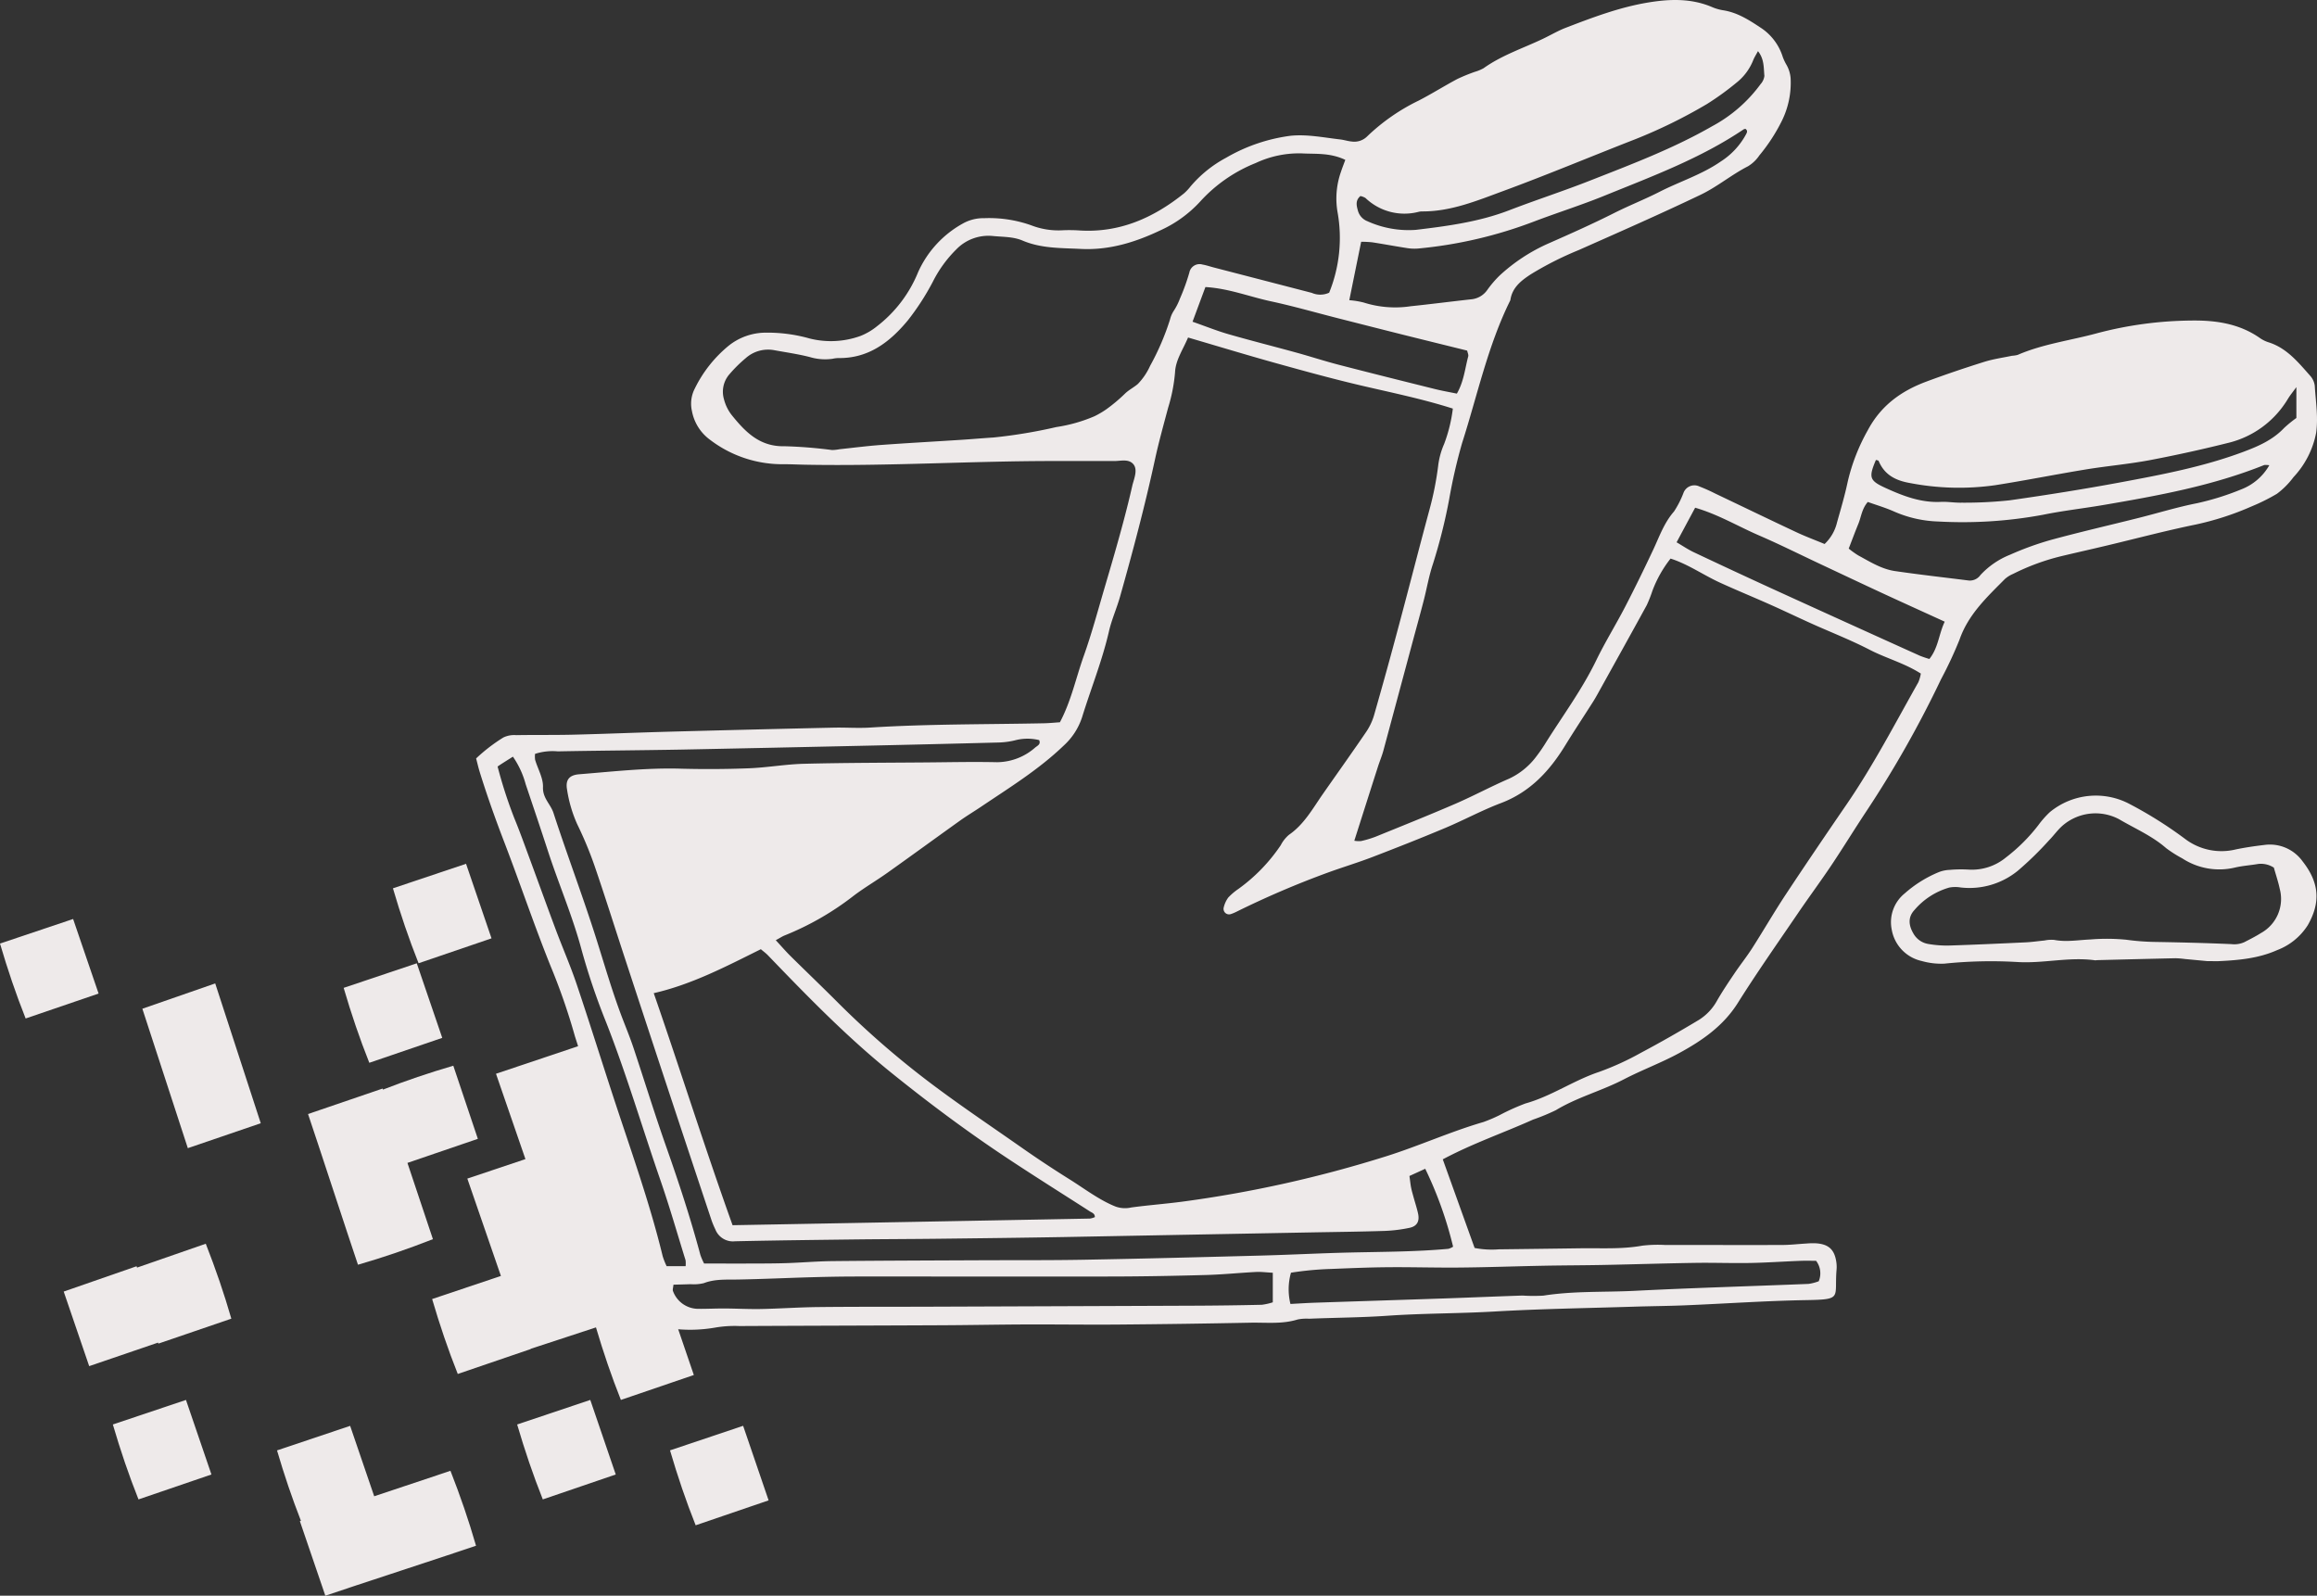 <svg xmlns="http://www.w3.org/2000/svg" width="437.931" height="301.587" viewBox="0 0 437.931 301.587"><rect x="0" y="0" width="437.931" height="301.587" fill="#333333" stroke="none"/><g transform="translate(0 -0.534)"><path d="M408.774,73.7c-.791,1.066-1.077,1.428-1.337,1.809-.271.4-.5.827-.779,1.219a18.065,18.065,0,0,1-10.382,7.414q-7.53,1.9-15.173,3.354c-4.015.759-8.105,1.106-12.141,1.767-5.708.935-11.383,2.077-17.1,2.971a48.842,48.842,0,0,1-16.185-.417c-2.7-.479-4.764-1.554-5.859-4.163-.049-.116-.339-.132-.516-.194-1.4,3.322-1.253,3.9,1.843,5.312,3.3,1.506,6.668,2.8,10.418,2.619,1.319-.063,2.653.187,3.973.15a80.575,80.575,0,0,0,9.012-.443c7.039-1,14.067-2.115,21.054-3.414,7.819-1.454,15.636-2.941,23.134-5.744,2.856-1.069,5.575-2.254,7.719-4.518a23.249,23.249,0,0,1,2.318-1.891V73.7ZM307.011,10.2c-.35.651-.669,1.141-.887,1.673a10.231,10.231,0,0,1-3.2,4.305,52.878,52.878,0,0,1-5.555,4.016,96.421,96.421,0,0,1-13.608,6.677c-8.3,3.233-16.519,6.683-24.874,9.757-4.947,1.82-9.9,3.892-15.336,3.864a2.879,2.879,0,0,0-.716.087,10.636,10.636,0,0,1-10.014-2.627,3.028,3.028,0,0,0-.952-.365c-.955.8-.752,1.751-.5,2.661a2.975,2.975,0,0,0,1.831,2.1,18.855,18.855,0,0,0,9.159,1.628c5.978-.718,11.941-1.508,17.628-3.7,5.056-1.949,10.22-3.616,15.262-5.6,7.841-3.082,15.728-6.056,23.085-10.275a27.34,27.34,0,0,0,9.164-7.96,2.85,2.85,0,0,0,.726-1.566c-.154-1.518,0-3.153-1.212-4.673ZM104.327,239.843a5.506,5.506,0,0,0-.008-1.109c-1.571-5.056-3.03-10.154-4.761-15.155-3.425-9.9-6.388-19.956-10.213-29.722a127.215,127.215,0,0,1-4.647-13.67c-1.7-6.415-4.337-12.489-6.383-18.773-1.377-4.232-2.8-8.45-4.222-12.668a16.831,16.831,0,0,0-2.407-5.2c-.754.475-1.36.854-1.965,1.24-.3.192-.6.395-.933.621a86.691,86.691,0,0,0,3.173,9.8c.965,2.336,1.817,4.718,2.694,7.09,1.711,4.628,3.381,9.272,5.11,13.894,1.309,3.5,2.813,6.923,4,10.459,2.573,7.645,4.962,15.354,7.494,23.013,3.1,9.374,6.4,18.684,8.731,28.292a13.87,13.87,0,0,0,.748,1.892h3.587ZM342.3,118.028c-4.25-1.942-8.084-3.674-11.9-5.443-3.929-1.82-7.841-3.675-11.76-5.515-3.815-1.792-7.589-3.682-11.458-5.352-3.947-1.706-7.67-3.954-12.046-5.226-1.18,2.2-2.3,4.282-3.508,6.537,1.19.694,2.183,1.374,3.257,1.882q7.347,3.472,14.735,6.858,13.968,6.375,27.962,12.689a18.91,18.91,0,0,0,1.824.622c1.709-2.143,1.759-4.643,2.9-7.05ZM200.143,61.341c2.518.883,4.616,1.732,6.779,2.353,4.275,1.229,8.59,2.314,12.879,3.495,2.661.732,5.289,1.593,7.959,2.285,6.05,1.567,12.113,3.078,18.179,4.587,1.371.341,2.768.582,4.158.869,1.33-2.3,1.529-4.737,2.149-7.04.081-.3-.114-.668-.2-1.092-4.1-1.014-8.173-2.013-12.243-3.032s-8.159-2.063-12.238-3.1c-4.2-1.068-8.365-2.271-12.6-3.18-4.075-.876-8.012-2.449-12.394-2.7-.791,2.128-1.535,4.132-2.432,6.553ZM403.661,88.466a4.8,4.8,0,0,0-.959-.045c-9.79,3.93-20.092,5.8-30.417,7.562-3.793.647-7.628,1.073-11.395,1.843A83.015,83.015,0,0,1,341.111,99.1a22.4,22.4,0,0,1-8.39-1.895c-1.613-.717-3.321-1.216-4.955-1.8-1.14,1.32-1.243,2.825-1.785,4.139-.588,1.423-1.122,2.869-1.82,4.674a17,17,0,0,0,1.8,1.288c2.223,1.2,4.4,2.589,6.939,2.96,4.642.68,9.306,1.2,13.96,1.786a2.446,2.446,0,0,0,2.194-1.03,15.335,15.335,0,0,1,5.622-3.852,56.977,56.977,0,0,1,7.792-2.816c5.443-1.481,10.945-2.741,16.416-4.114,3.736-.937,7.429-2.081,11.2-2.816a50.617,50.617,0,0,0,8.241-2.585,10.424,10.424,0,0,0,5.332-4.572ZM229.769,57.272a15.757,15.757,0,0,1,2.708.438,19.69,19.69,0,0,0,8.923.7c3.822-.394,7.631-.893,11.449-1.31a4.15,4.15,0,0,0,3-1.767,20.237,20.237,0,0,1,2.333-2.727,33.663,33.663,0,0,1,9.323-6.1c4.168-1.834,8.323-3.692,12.394-5.743,2.792-1.405,5.715-2.552,8.5-3.973,3.848-1.964,8.012-3.256,11.617-5.759a13.9,13.9,0,0,0,4.636-4.929c.209-.4.541-.817-.01-1.216a1.141,1.141,0,0,0-.35.1c-8.154,5.5-17.32,8.885-26.34,12.552-4.34,1.765-8.824,3.174-13.206,4.839a82.806,82.806,0,0,1-22.056,5.137,8.974,8.974,0,0,1-2.151-.114c-2.141-.332-4.269-.733-6.41-1.065a20.164,20.164,0,0,0-2.12-.107c-.751,3.7-1.465,7.21-2.242,11.046ZM218.637,246.985c1.685-.089,3.1-.185,4.522-.234,8.182-.275,16.363-.53,24.545-.809,4.931-.168,9.858-.384,14.789-.546a32.607,32.607,0,0,0,3.951.015c5.733-.906,11.524-.62,17.284-.911,10.94-.555,21.892-.863,32.838-1.307a8.8,8.8,0,0,0,1.928-.5,3.905,3.905,0,0,0-.5-3.865c-.9,0-1.962-.033-3.022.008-3.121.121-6.241.339-9.362.4-3.478.063-6.96-.071-10.439-.018-5.774.09-11.547.277-17.321.392-3.734.075-7.47.074-11.2.146-5.3.1-10.591.295-15.888.346-4.563.047-9.126-.1-13.688-.061-3.612.029-7.222.185-10.831.329a60.461,60.461,0,0,0-7.5.706,11.544,11.544,0,0,0-.1,5.913Zm-3.33-5.9c-1.31-.067-2.252-.2-3.188-.147-3.127.163-6.248.484-9.377.571-5.9.164-11.81.277-17.715.289-16.034.031-32.067-.008-48.1,0-2.89,0-5.783.051-8.672.133-4.693.131-9.384.355-14.079.438-2.169.038-4.316-.124-6.418.685a8.138,8.138,0,0,1-2.5.193c-1.066.044-2.135.063-3.231.095-.042.545-.205.961-.076,1.239a5.092,5.092,0,0,0,4.723,3.324c1.679.021,3.358-.075,5.037-.065,2.283.011,4.568.143,6.848.1,3.6-.072,7.188-.329,10.783-.368,6.74-.075,13.483-.046,20.225-.068q25.5-.09,51-.193,6.329-.027,12.657-.171a11.12,11.12,0,0,0,2.084-.466v-5.585ZM241.135,222.8c.143,1.032.2,1.627.317,2.21s.289,1.168.448,1.748c.288,1.044.631,2.076.863,3.131.324,1.471-.193,2.416-1.632,2.71a27.922,27.922,0,0,1-4.653.58c-4.691.15-9.383.2-14.075.285q-23.294.438-46.587.873c-7.954.139-15.91.231-23.866.323-5.3.061-10.591.07-15.886.133-7.47.092-14.94.178-22.407.345a3.572,3.572,0,0,1-3.713-2.247,17.131,17.131,0,0,1-.7-1.664q-4-12-7.975-24.008-4.308-13.036-8.586-26.082c-1.877-5.718-3.676-11.464-5.637-17.156a71.052,71.052,0,0,0-3.2-7.651,25.151,25.151,0,0,1-1.93-6.568c-.323-1.795.377-2.736,2.288-2.89,6.354-.51,12.693-1.235,19.092-1.059,4.33.117,8.672.095,13-.072,3.476-.136,6.933-.765,10.407-.851,7.712-.193,15.428-.193,23.141-.257,4.456-.038,8.913-.136,13.367-.04a11.033,11.033,0,0,0,7.218-2.8c.421-.331,1.068-.6.717-1.379a9.277,9.277,0,0,0-4.63.06,14.886,14.886,0,0,1-3.207.4q-13.371.35-26.748.638-16.449.365-32.9.694c-7.83.143-15.663.19-23.492.339a10.784,10.784,0,0,0-4.3.471,4.408,4.408,0,0,0,.013,1.123c.511,1.731,1.549,3.467,1.485,5.166-.079,2.087,1.437,3.2,1.98,4.869,2.419,7.439,5.177,14.767,7.589,22.209,1.856,5.722,3.454,11.529,5.645,17.145.656,1.684,1.329,3.363,1.9,5.076,2.091,6.277,4.038,12.607,6.238,18.845,2.36,6.693,4.562,13.424,6.4,20.277a12.222,12.222,0,0,0,.7,1.618c3.31,0,6.439.01,9.567,0,2.049-.008,4.1-.013,6.146-.082,2.874-.1,5.746-.349,8.62-.377,9.158-.092,18.317-.114,27.474-.157,6.63-.032,13.263.019,19.893-.1,11.2-.2,22.4-.492,33.6-.79,5.657-.149,11.311-.453,16.968-.58,6.135-.136,12.273-.138,18.39-.691a3.138,3.138,0,0,0,.909-.406,72.789,72.789,0,0,0-5.266-14.727l-2.989,1.364ZM113.2,232.1c22.743-.418,45.144-.829,67.545-1.253a3.562,3.562,0,0,0,.934-.281c-.006-.7-.539-.816-.922-1.062-5.163-3.321-10.368-6.58-15.487-9.971-7.637-5.055-14.967-10.519-22.1-16.274-8.38-6.758-15.842-14.435-23.277-22.162-.395-.412-.866-.749-1.347-1.162-6.629,3.289-13.068,6.668-20.246,8.308,5.053,14.575,9.633,29.16,14.9,43.857ZM229.008,30.746c-2.89-1.367-5.579-1.079-8.205-1.221a19.257,19.257,0,0,0-8.714,1.817,28.366,28.366,0,0,0-10.527,7.306,23.254,23.254,0,0,1-7.585,5.458c-4.721,2.241-9.636,3.746-14.972,3.475-3.719-.188-7.448-.067-11-1.58-1.777-.757-3.763-.675-5.683-.869a8.448,8.448,0,0,0-6.858,2.562,23.23,23.23,0,0,0-4.425,6.114,47.166,47.166,0,0,1-4.693,7.254c-3.387,4.1-7.445,7.247-13.184,7.144a5.99,5.99,0,0,0-1.075.14,10.076,10.076,0,0,1-4.275-.324c-2.208-.567-4.481-.887-6.73-1.3a6.352,6.352,0,0,0-5.4,1.506,25.565,25.565,0,0,0-3.072,3.039,5.029,5.029,0,0,0-1.029,4.747A8.016,8.016,0,0,0,113.2,79.18c2.56,3.155,5.26,5.8,9.818,5.693A87.1,87.1,0,0,1,132,85.59a7.8,7.8,0,0,0,1.392-.148c2.63-.277,5.255-.62,7.891-.812,5.044-.367,10.1-.642,15.143-.968,2.028-.13,4.053-.31,6.08-.44A95.847,95.847,0,0,0,174.39,81.25a29.132,29.132,0,0,0,7.222-2.05,16.631,16.631,0,0,0,2.24-1.316,30.833,30.833,0,0,0,3.566-3c.737-.693,1.627-1.13,2.386-1.781a12.027,12.027,0,0,0,2.319-3.433,47.7,47.7,0,0,0,2.127-4.351q.928-2.17,1.638-4.422a5.294,5.294,0,0,1,.737-1.67,11.662,11.662,0,0,0,1.133-2.263,38.752,38.752,0,0,0,1.78-4.928,1.966,1.966,0,0,1,2.508-1.495c.709.119,1.4.363,2.1.545q9.263,2.4,18.528,4.8a4.008,4.008,0,0,0,3.288-.032,27.539,27.539,0,0,0,1.6-15.131,15.142,15.142,0,0,1,.651-7.776c.218-.674.484-1.333.8-2.2ZM121.37,178.237c1.107,1.2,1.884,2.1,2.729,2.942,3,2.967,6.05,5.882,9.031,8.868a167.476,167.476,0,0,0,18.6,16.03c5.218,3.883,10.621,7.514,15.95,11.247q4.554,3.195,9.274,6.142c2.757,1.728,5.642,3.936,8.681,5.126a5.3,5.3,0,0,0,2.932.154c3.21-.435,6.449-.674,9.664-1.1q9.774-1.305,19.412-3.451,9.676-2.154,19.146-5.138c6.167-1.946,12.158-4.666,18.333-6.459a27.921,27.921,0,0,0,3.028-1.29,41.792,41.792,0,0,1,4.926-2.222c4.91-1.375,9.1-4.363,13.915-5.964a52.477,52.477,0,0,0,7.88-3.6c3.722-1.974,7.381-4.069,10.991-6.238a9.918,9.918,0,0,0,3.427-3.658c1.022-1.77,2.167-3.471,3.312-5.166,1.076-1.6,2.284-3.106,3.321-4.727,2.144-3.351,4.135-6.8,6.326-10.118,3.786-5.729,7.646-11.408,11.528-17.071,5.055-7.372,9.159-15.3,13.544-23.06a7.2,7.2,0,0,0,.47-1.644c-3.132-1.993-6.559-2.893-9.647-4.486-3.111-1.607-6.34-2.919-9.54-4.312-3.089-1.346-6.12-2.828-9.2-4.2-3.188-1.423-6.424-2.743-9.6-4.2-3.132-1.434-5.985-3.473-9.315-4.534a22.6,22.6,0,0,0-3.444,6.127,24.729,24.729,0,0,1-1.061,2.685c-3.06,5.591-6.162,11.157-9.253,16.729-.292.526-.592,1.051-.915,1.559-1.746,2.743-3.542,5.453-5.244,8.223-2.97,4.841-6.634,8.8-12.135,10.886-3.6,1.362-7.008,3.218-10.562,4.712-4.552,1.912-9.146,3.723-13.755,5.493-2.694,1.034-5.464,1.87-8.179,2.85a173.017,173.017,0,0,0-17.6,7.532,7.836,7.836,0,0,1-1,.406,1.041,1.041,0,0,1-1.322-1.2,5.232,5.232,0,0,1,.862-1.927,11.524,11.524,0,0,1,1.919-1.634,32.571,32.571,0,0,0,8.009-8.266,6.471,6.471,0,0,1,1.561-1.973c2.876-1.985,4.49-4.974,6.413-7.726,2.692-3.854,5.423-7.68,8.069-11.563a11.36,11.36,0,0,0,1.563-3.2q2.492-8.686,4.813-17.42c1.932-7.209,3.773-14.442,5.721-21.645a58.748,58.748,0,0,0,1.611-8.14,14.463,14.463,0,0,1,1.129-4.159,28.609,28.609,0,0,0,1.65-6.7c-5.639-1.79-11.282-2.955-16.9-4.258-5.507-1.279-10.968-2.78-16.417-4.294-5.557-1.545-11.076-3.225-16.73-4.88-.97,2.311-2.356,4.267-2.458,6.568a31.189,31.189,0,0,1-1.31,6.707c-.866,3.257-1.775,6.508-2.49,9.8-1.889,8.717-4.176,17.331-6.6,25.91-.62,2.2-1.582,4.317-2.091,6.54-1.269,5.54-3.4,10.8-5.069,16.2a12.474,12.474,0,0,1-3.473,5.391c-4.727,4.548-10.274,7.955-15.665,11.588-1.3.876-2.648,1.679-3.923,2.589-4.6,3.287-9.171,6.625-13.782,9.9-2.056,1.461-4.247,2.739-6.262,4.253a53.934,53.934,0,0,1-13.1,7.552c-.432.165-.823.437-1.706.912ZM83.4,196.378a117.4,117.4,0,0,0-4.614-13.3c-3.1-7.712-5.748-15.6-8.728-23.36-1.687-4.39-3.266-8.81-4.655-13.3-.246-.8-.429-1.61-.674-2.539a32.094,32.094,0,0,1,5.141-3.954,4.663,4.663,0,0,1,2.412-.448c3.617-.063,7.235,0,10.851-.089,6.024-.147,12.045-.4,18.068-.564q15.546-.417,31.1-.765c2.288-.052,4.588.13,6.869-.013,10.955-.688,21.93-.588,32.9-.812.952-.019,1.9-.118,3-.191,2.126-3.992,3.029-8.389,4.514-12.554,1.493-4.186,2.644-8.5,3.9-12.768s2.518-8.557,3.656-12.867c.569-2.147,1.111-4.3,1.6-6.465.3-1.351,1.289-3.357-.083-4.4-.9-.685-2.206-.322-3.239-.322H173.853c-15.59,0-31.162.988-46.83.7-1.447-.025-2.894-.105-4.34-.093a22.513,22.513,0,0,1-13.79-4.657,8.681,8.681,0,0,1-3.373-5.4,6.214,6.214,0,0,1,.533-4.231,24.2,24.2,0,0,1,6.465-8.154,11.259,11.259,0,0,1,6.679-2.421,29.276,29.276,0,0,1,8.576,1.1,16.438,16.438,0,0,0,9.6-.481,11.8,11.8,0,0,0,3.1-1.813A24.551,24.551,0,0,0,148.257,52a19.692,19.692,0,0,1,8.372-9.167,7.942,7.942,0,0,1,4.14-1.063,23.782,23.782,0,0,1,8.867,1.344,14.26,14.26,0,0,0,6.036.938,28.9,28.9,0,0,1,3.255.05c7.524.424,13.875-2.426,19.6-7.02a9.352,9.352,0,0,0,1.228-1.309,23.046,23.046,0,0,1,6.722-5.421,32.539,32.539,0,0,1,12.234-4.163c3.148-.3,6.239.345,9.347.7.715.082,1.413.324,2.127.387a3.438,3.438,0,0,0,2.964-.969,37.844,37.844,0,0,1,9.76-6.775c2.459-1.273,4.812-2.754,7.257-4.059a33.495,33.495,0,0,1,3.328-1.362,7.864,7.864,0,0,0,1.657-.686c3.47-2.48,7.516-3.783,11.307-5.6,1.411-.677,2.769-1.485,4.224-2.043,5.059-1.944,10.131-3.867,15.512-4.765,4.1-.683,8.147-.826,12.085.831a8.829,8.829,0,0,0,2.078.617c2.837.424,5.1,1.935,7.436,3.488a10.244,10.244,0,0,1,3.911,5.371,9.62,9.62,0,0,0,.612,1.321,6.091,6.091,0,0,1,.865,2.695,16.243,16.243,0,0,1-1.672,8.063,33.4,33.4,0,0,1-4.24,6.505,6.833,6.833,0,0,1-2.17,2.066c-3.1,1.583-5.782,3.866-8.948,5.379-7.6,3.637-15.326,7.028-23.032,10.448a62.336,62.336,0,0,0-9.019,4.558c-1.864,1.218-3.555,2.521-3.894,4.92-4.267,8.59-6.219,17.968-9.127,27.015a101.8,101.8,0,0,0-2.425,10.549,103.444,103.444,0,0,1-3.074,12.266c-.769,2.274-1.162,4.673-1.768,7-.694,2.683-1.439,5.353-2.158,8.031q-2.715,10.114-5.436,20.228c-.282,1.044-.71,2.049-1.041,3.082-1.468,4.578-2.925,9.158-4.464,13.986a4.886,4.886,0,0,0,1.28.058,19.129,19.129,0,0,0,2.765-.829c5.019-2.041,10.051-4.053,15.023-6.2,3.426-1.482,6.723-3.263,10.152-4.744a13.572,13.572,0,0,0,5.248-4.3,30.142,30.142,0,0,0,1.834-2.689c3.209-5.087,6.78-9.942,9.423-15.389,1.678-3.462,3.719-6.748,5.49-10.168,1.827-3.529,3.57-7.106,5.263-10.7,1.176-2.5,2.06-5.109,3.941-7.258a17.883,17.883,0,0,0,1.8-3.527,2.194,2.194,0,0,1,3.007-1.212,32.458,32.458,0,0,1,2.97,1.327c5.112,2.433,10.209,4.9,15.334,7.305,1.731.813,3.528,1.481,5.359,2.242a8.179,8.179,0,0,0,2.354-4.1c.722-2.551,1.475-5.1,2.02-7.692a36.669,36.669,0,0,1,3.781-9.695c2.49-4.686,6.31-7.426,11.036-9.193,3.61-1.349,7.271-2.578,10.948-3.737,1.711-.539,3.515-.789,5.277-1.159a5.686,5.686,0,0,0,1.065-.161c4.795-2.077,9.975-2.728,14.963-4.084a71.751,71.751,0,0,1,17.847-2.413c4.649-.071,9.139.577,13.074,3.368a6.08,6.08,0,0,0,1.631.77c3.4,1.106,5.536,3.77,7.773,6.29a3.474,3.474,0,0,1,.879,1.922c.174,2.929.676,5.914.257,8.871a16.881,16.881,0,0,1-4.279,8.375,15.352,15.352,0,0,1-3.132,3.147,37.01,37.01,0,0,1-4.774,2.379,54.493,54.493,0,0,1-10.627,3.444c-5.66,1.16-11.253,2.65-16.878,3.988-2.811.669-5.63,1.3-8.442,1.97A42.92,42.92,0,0,0,355.232,109a5.683,5.683,0,0,0-1.532.951c-3.387,3.417-6.922,6.685-8.588,11.455a75.909,75.909,0,0,1-3.515,7.532,203.453,203.453,0,0,1-14.037,24.83c-2.266,3.408-4.4,6.9-6.673,10.3-2.078,3.1-4.307,6.1-6.406,9.194-3.8,5.578-7.68,11.1-11.269,16.812-2.757,4.385-6.777,7.15-11.128,9.512-3.382,1.837-7.032,3.182-10.45,4.959-4.169,2.166-8.766,3.359-12.811,5.807a39.119,39.119,0,0,1-4.319,1.785c-5.592,2.516-11.42,4.5-17.069,7.516,2.073,5.771,4.019,11.189,6.017,16.748a16.94,16.94,0,0,0,4.579.259q7.778-.09,15.553-.2c3.851-.05,7.709.2,11.546-.491a24.972,24.972,0,0,1,4.333-.132c7.356-.006,14.71.024,22.066,0,1.564,0,3.127-.19,4.689-.279a14.144,14.144,0,0,1,1.8-.035c2.355.168,3.456,1.193,3.8,3.528a6.33,6.33,0,0,1,.046,1.442c-.457,5.365,1.246,5.642-5.756,5.765-7.587.132-15.168.662-22.751.979-3.252.136-6.511.157-9.764.26-8.795.278-17.6.407-26.377.915-6.743.391-13.5.331-20.224.8-4.942.345-9.876.357-14.81.564a8.523,8.523,0,0,0-2.16.138c-2.954.924-5.985.553-8.981.613q-12.46.248-24.922.349c-5.786.049-11.572-.04-17.36-.019-5.305.018-10.609.127-15.914.152-12.781.06-25.564.086-38.344.15a21.888,21.888,0,0,0-4.676.306,27.507,27.507,0,0,1-8.471.128,27.016,27.016,0,0,1-1.127-2.539L83.4,196.379Z" transform="translate(25.261)" fill="#eeeaea" fill-rule="evenodd"/><path d="M329.449,122.3a4.5,4.5,0,0,0-2.96-.69c-1.425.25-2.882.339-4.286.659a12.785,12.785,0,0,1-10.049-1.709,23.511,23.511,0,0,1-3.047-1.932c-2.673-2.334-5.906-3.706-8.911-5.476a9.5,9.5,0,0,0-10.769,1.3c-.888.8-1.589,1.806-2.434,2.66a62.659,62.659,0,0,1-5.927,5.783,14.464,14.464,0,0,1-10.827,3.157,6.081,6.081,0,0,0-2.135.022,13.555,13.555,0,0,0-6.584,4.251c-1.207,1.3-1.123,2.815-.232,4.356a3.96,3.96,0,0,0,2.835,2.049,20.606,20.606,0,0,0,3.951.3c4.816-.152,9.63-.374,14.443-.6,1.2-.056,2.4-.238,3.6-.353a6.446,6.446,0,0,1,1.791-.117c2.3.446,4.563.024,6.844-.075a38.063,38.063,0,0,1,6.839.05,44.471,44.471,0,0,0,5.378.414c4.82.083,9.639.2,14.454.412a4.651,4.651,0,0,0,2.432-.357c1.07-.551,2.152-1.091,3.166-1.735a7.358,7.358,0,0,0,3.552-8.344c-.27-1.293-.7-2.551-1.116-4.025Zm-12.562,17.677c-.888-.083-2.565-.243-4.243-.4a15.756,15.756,0,0,0-1.8-.146c-4.937.107-9.874.236-14.809.359a2.291,2.291,0,0,1-.36.031c-4.947-.69-9.849.644-14.782.318a85.489,85.489,0,0,0-13.708.314,13.459,13.459,0,0,1-4.283-.5,7.363,7.363,0,0,1-5.672-5.952,6.989,6.989,0,0,1,2.455-6.822,22.826,22.826,0,0,1,6.415-4.011,6.331,6.331,0,0,1,2.094-.437,24.131,24.131,0,0,1,3.613-.05,10.106,10.106,0,0,0,7.026-2.308,33.036,33.036,0,0,0,6.125-6.113,17.824,17.824,0,0,1,2.145-2.43,13.646,13.646,0,0,1,15.187-1.5,77.936,77.936,0,0,1,10.382,6.543,11.392,11.392,0,0,0,9.58,1.994c1.767-.367,3.56-.628,5.354-.84a7.6,7.6,0,0,1,7.282,3.088c3.312,4.212,3.328,7.956.977,12.076a11.814,11.814,0,0,1-5.789,4.706c-3.48,1.553-7.2,1.9-10.943,2.08-.481.024-.963,0-2.247,0Z" transform="translate(100.318 42.212)" fill="#eeeaea" fill-rule="evenodd"/><path d="M13.82,125.47,0,130.112c1.449,4.937,3,9.513,4.847,14.161l13.788-4.712c-1.613-4.717-3.161-9.249-4.815-14.092Z" transform="translate(0 48.756)" fill="#eeeaea" fill-rule="evenodd"/><path d="M72.054,132.056c-1.612-4.717-3.159-9.249-4.815-14.092L53.421,122.6c1.448,4.94,3,9.513,4.847,14.161Z" transform="translate(20.847 45.827)" fill="#eeeaea" fill-rule="evenodd"/><path d="M103.4,190.854l-.713.239L86.7,142.675l-15.882,5.332,5.565,16.13L65.4,167.82l6.348,18.4-13,4.365c1.449,4.938,3,9.513,4.847,14.161l13.787-4.71c0-.014-.009-.028-.014-.042l12.346-4.051c1.41,4.763,2.92,9.2,4.71,13.708l13.788-4.709c-1.613-4.719-3.161-9.249-4.816-14.093Z" transform="translate(22.928 55.47)" fill="#eeeaea" fill-rule="evenodd"/><path d="M65.355,145.586c-1.612-4.718-3.159-9.248-4.815-14.093l-13.819,4.642c1.448,4.94,3,9.513,4.847,14.161l13.787-4.71Z" transform="translate(18.233 51.107)" fill="#eeeaea" fill-rule="evenodd"/><path d="M70.308,195.493c1.449,4.94,3,9.513,4.848,14.161l13.787-4.71c-1.612-4.717-3.16-9.249-4.814-14.092Z" transform="translate(27.438 74.271)" fill="#eeeaea" fill-rule="evenodd"/><path d="M15.342,195.493c1.448,4.94,3,9.513,4.847,14.161l13.787-4.71c-1.612-4.717-3.16-9.249-4.814-14.092l-13.82,4.641Z" transform="translate(5.987 74.271)" fill="#eeeaea" fill-rule="evenodd"/><path d="M104.909,194.37,91.09,199.011c1.45,4.94,3,9.513,4.847,14.161l13.788-4.709c-1.613-4.719-3.16-9.249-4.816-14.093Z" transform="translate(35.548 75.644)" fill="#eeeaea" fill-rule="evenodd"/><path d="M22.528,174.126c-.032-.085-.062-.167-.1-.252L8.662,178.658c1.656,4.844,3.2,9.376,4.815,14.093l13.014-4.446c.022.064.043.124.064.189l13.787-4.713c-1.383-4.8-2.954-9.373-4.83-14.165l-12.983,4.51Z" transform="translate(3.38 65.984)" fill="#eeeaea" fill-rule="evenodd"/><path d="M19.354,139.013l8.593,26.351,13.786-4.71-8.609-26.426Z" transform="translate(7.553 52.174)" fill="#eeeaea" fill-rule="evenodd"/><path d="M56.03,207.686c-1.516-4.436-2.985-8.738-4.548-13.31l-13.82,4.641c1.359,4.634,2.818,8.946,4.517,13.3l-.2.065c1.654,4.844,3.2,9.376,4.814,14.093,4.691-1.6,23.8-7.838,28.482-9.438-1.383-4.806-2.956-9.374-4.832-14.167l-14.417,4.817Z" transform="translate(14.698 75.647)" fill="#eeeaea" fill-rule="evenodd"/><path d="M65.483,178.2l-4.817-14.417,13.309-4.548-4.64-13.819c-4.634,1.358-8.947,2.818-13.3,4.517l-.065-.2c-4.843,1.656-9.374,3.2-14.092,4.814,1.6,4.691,7.838,23.8,9.438,28.482,4.806-1.383,9.373-2.956,14.167-4.831Z" transform="translate(16.343 56.541)" fill="#eeeaea" fill-rule="evenodd"/></g></svg>
